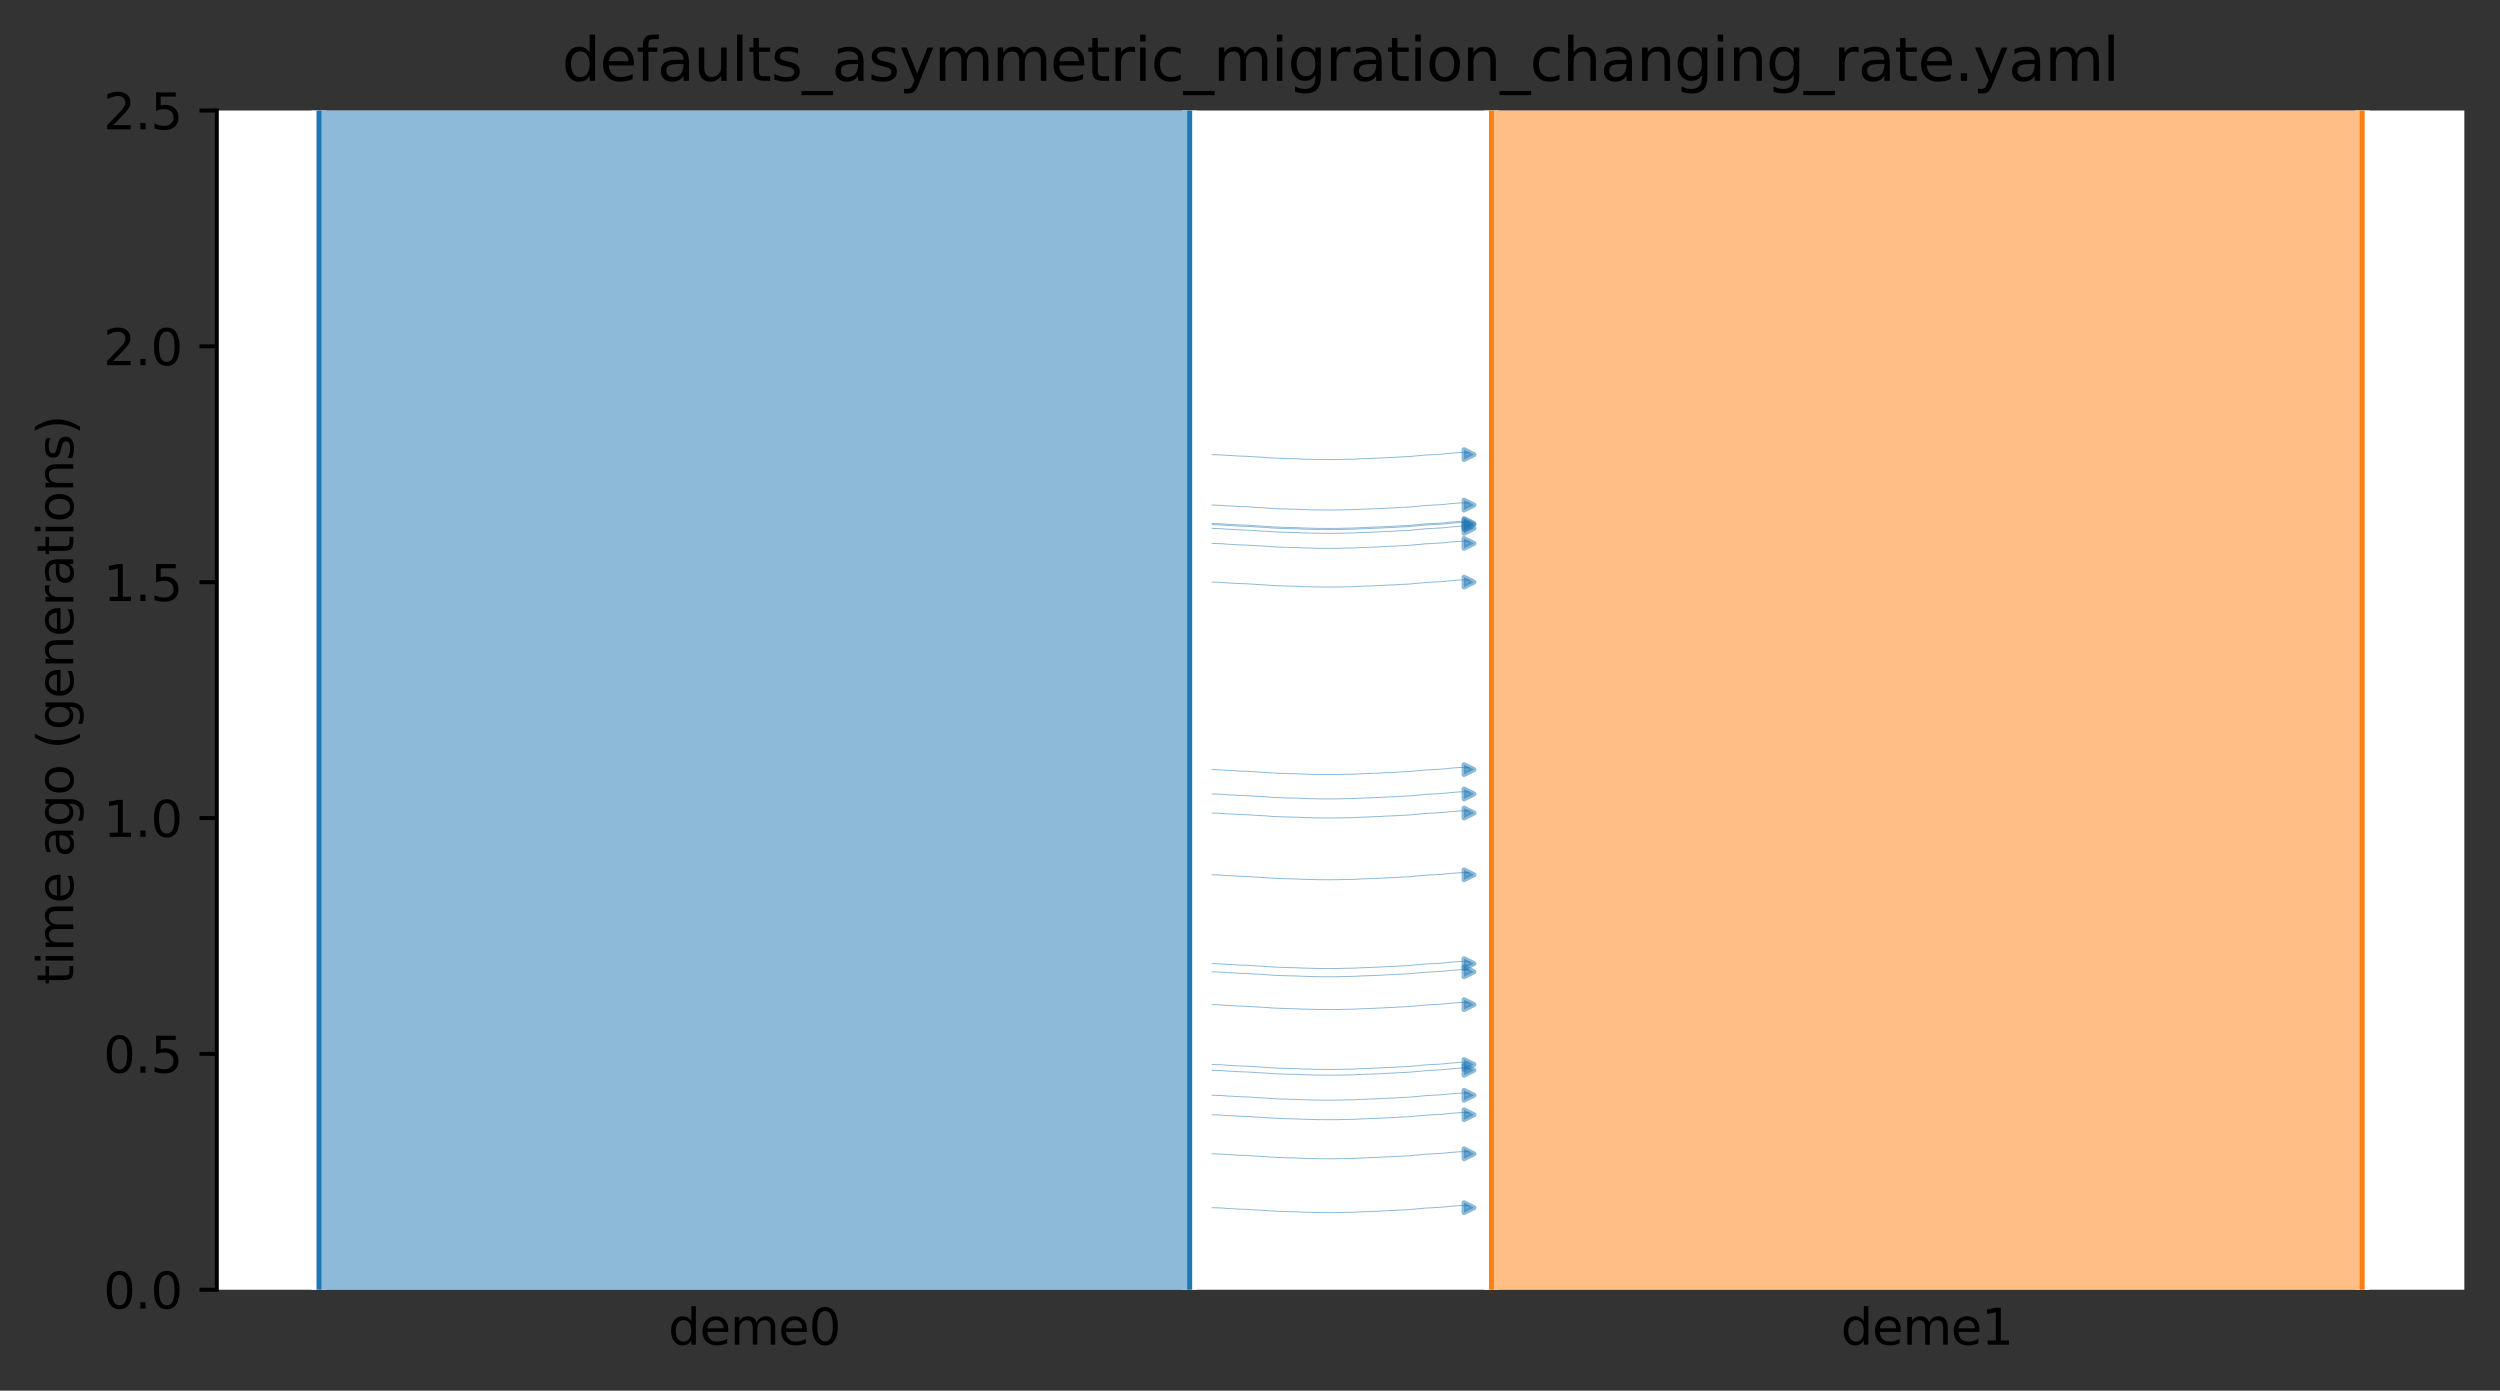 <?xml version="1.0" encoding="utf-8" standalone="no"?>
<!DOCTYPE svg PUBLIC "-//W3C//DTD SVG 1.1//EN"
  "http://www.w3.org/Graphics/SVG/1.1/DTD/svg11.dtd">
<svg xmlns:xlink="http://www.w3.org/1999/xlink" width="504.8pt" height="280.8pt" viewBox="0 0 504.8 280.8" xmlns="http://www.w3.org/2000/svg" version="1.1">
 <rect x="0" y="0" width="504.8" height="280.8" fill="#333333" stroke="none"/>
 <defs>
  <style type="text/css">*{stroke-linejoin: round; stroke-linecap: butt}</style>
 </defs>
 <g id="figure_1">
  <g id="patch_1">
   <path d="M 0 280.8 
L 504.8 280.8 
L 504.8 0 
L 0 0 
L 0 280.8 
z
" style="fill: none"/>
  </g>
  <g id="axes_1">
   <g id="patch_2">
    <path d="M 43.781 260.422 
L 497.6 260.422 
L 497.6 22.318 
L 43.781 22.318 
z
" style="fill: #ffffff"/>
   </g>
   <path d="M 244.762 106.691 
L 245.762 106.722 
L 246.762 106.759 
L 247.762 106.857 
L 248.762 106.889 
L 249.762 106.963 
L 250.762 107.002 
L 251.762 107.037 
L 252.762 107.095 
L 253.762 107.165 
L 254.762 107.217 
L 255.762 107.276 
L 256.762 107.364 
L 257.762 107.41 
L 258.762 107.453 
L 259.762 107.483 
L 260.762 107.509 
L 261.762 107.531 
L 262.762 107.585 
L 263.762 107.613 
L 264.762 107.643 
L 265.762 107.668 
L 266.762 107.679 
L 267.762 107.689 
L 268.762 107.689 
L 269.762 107.68 
L 270.762 107.668 
L 271.762 107.637 
L 272.762 107.626 
L 273.762 107.596 
L 274.762 107.536 
L 275.762 107.499 
L 276.762 107.46 
L 277.762 107.417 
L 278.762 107.384 
L 279.762 107.317 
L 280.762 107.278 
L 281.762 107.235 
L 282.762 107.165 
L 283.762 107.128 
L 284.762 107.07 
L 285.762 106.959 
L 286.762 106.888 
L 287.762 106.775 
L 288.762 106.729 
L 289.762 106.668 
L 290.762 106.62 
L 291.762 106.539 
L 292.762 106.42 
L 293.762 106.35 
L 294.762 106.267 
L 296.619 106.234 
" clip-path="url(#pdaab115968)" style="fill: none; stroke: #1f77b4; stroke-opacity: 0.5; stroke-width: 0.2; stroke-linecap: square"/>
   <path d="M 244.762 155.395 
L 245.762 155.426 
L 246.762 155.463 
L 247.762 155.561 
L 248.762 155.593 
L 249.762 155.667 
L 250.762 155.706 
L 251.762 155.741 
L 252.762 155.799 
L 253.762 155.869 
L 254.762 155.921 
L 255.762 155.98 
L 256.762 156.068 
L 257.762 156.115 
L 258.762 156.157 
L 259.762 156.188 
L 260.762 156.214 
L 261.762 156.235 
L 262.762 156.289 
L 263.762 156.317 
L 264.762 156.347 
L 265.762 156.372 
L 266.762 156.383 
L 267.762 156.393 
L 268.762 156.393 
L 269.762 156.384 
L 270.762 156.372 
L 271.762 156.341 
L 272.762 156.33 
L 273.762 156.3 
L 274.762 156.24 
L 275.762 156.203 
L 276.762 156.164 
L 277.762 156.121 
L 278.762 156.089 
L 279.762 156.021 
L 280.762 155.982 
L 281.762 155.939 
L 282.762 155.869 
L 283.762 155.832 
L 284.762 155.774 
L 285.762 155.663 
L 286.762 155.592 
L 287.762 155.479 
L 288.762 155.434 
L 289.762 155.372 
L 290.762 155.324 
L 291.762 155.243 
L 292.762 155.124 
L 293.762 155.054 
L 294.762 154.971 
L 296.619 154.938 
" clip-path="url(#pdaab115968)" style="fill: none; stroke: #1f77b4; stroke-opacity: 0.5; stroke-width: 0.2; stroke-linecap: square"/>
   <path d="M 244.762 105.7 
L 245.762 105.731 
L 246.762 105.768 
L 247.762 105.866 
L 248.762 105.899 
L 249.762 105.972 
L 250.762 106.011 
L 251.762 106.046 
L 252.762 106.104 
L 253.762 106.174 
L 254.762 106.226 
L 255.762 106.285 
L 256.762 106.374 
L 257.762 106.42 
L 258.762 106.462 
L 259.762 106.493 
L 260.762 106.519 
L 261.762 106.54 
L 262.762 106.594 
L 263.762 106.622 
L 264.762 106.652 
L 265.762 106.677 
L 266.762 106.688 
L 267.762 106.699 
L 268.762 106.698 
L 269.762 106.689 
L 270.762 106.677 
L 271.762 106.646 
L 272.762 106.635 
L 273.762 106.605 
L 274.762 106.545 
L 275.762 106.508 
L 276.762 106.469 
L 277.762 106.426 
L 278.762 106.394 
L 279.762 106.326 
L 280.762 106.287 
L 281.762 106.244 
L 282.762 106.174 
L 283.762 106.137 
L 284.762 106.079 
L 285.762 105.968 
L 286.762 105.897 
L 287.762 105.784 
L 288.762 105.739 
L 289.762 105.677 
L 290.762 105.629 
L 291.762 105.548 
L 292.762 105.43 
L 293.762 105.359 
L 294.762 105.276 
L 296.619 105.243 
" clip-path="url(#pdaab115968)" style="fill: none; stroke: #1f77b4; stroke-opacity: 0.5; stroke-width: 0.2; stroke-linecap: square"/>
   <path d="M 244.762 109.721 
L 245.762 109.753 
L 246.762 109.789 
L 247.762 109.887 
L 248.762 109.92 
L 249.762 109.993 
L 250.762 110.032 
L 251.762 110.067 
L 252.762 110.125 
L 253.762 110.195 
L 254.762 110.247 
L 255.762 110.306 
L 256.762 110.395 
L 257.762 110.441 
L 258.762 110.483 
L 259.762 110.514 
L 260.762 110.54 
L 261.762 110.561 
L 262.762 110.615 
L 263.762 110.643 
L 264.762 110.673 
L 265.762 110.698 
L 266.762 110.71 
L 267.762 110.72 
L 268.762 110.719 
L 269.762 110.71 
L 270.762 110.698 
L 271.762 110.667 
L 272.762 110.656 
L 273.762 110.626 
L 274.762 110.566 
L 275.762 110.529 
L 276.762 110.49 
L 277.762 110.448 
L 278.762 110.415 
L 279.762 110.347 
L 280.762 110.308 
L 281.762 110.266 
L 282.762 110.195 
L 283.762 110.159 
L 284.762 110.1 
L 285.762 109.989 
L 286.762 109.919 
L 287.762 109.806 
L 288.762 109.76 
L 289.762 109.699 
L 290.762 109.65 
L 291.762 109.569 
L 292.762 109.451 
L 293.762 109.38 
L 294.762 109.297 
L 296.619 109.264 
" clip-path="url(#pdaab115968)" style="fill: none; stroke: #1f77b4; stroke-opacity: 0.5; stroke-width: 0.2; stroke-linecap: square"/>
   <path d="M 244.762 91.793 
L 245.762 91.825 
L 246.762 91.862 
L 247.762 91.959 
L 248.762 91.992 
L 249.762 92.066 
L 250.762 92.104 
L 251.762 92.14 
L 252.762 92.197 
L 253.762 92.268 
L 254.762 92.32 
L 255.762 92.379 
L 256.762 92.467 
L 257.762 92.513 
L 258.762 92.555 
L 259.762 92.586 
L 260.762 92.612 
L 261.762 92.633 
L 262.762 92.688 
L 263.762 92.715 
L 264.762 92.745 
L 265.762 92.771 
L 266.762 92.782 
L 267.762 92.792 
L 268.762 92.792 
L 269.762 92.782 
L 270.762 92.771 
L 271.762 92.74 
L 272.762 92.728 
L 273.762 92.698 
L 274.762 92.638 
L 275.762 92.601 
L 276.762 92.562 
L 277.762 92.52 
L 278.762 92.487 
L 279.762 92.42 
L 280.762 92.38 
L 281.762 92.338 
L 282.762 92.267 
L 283.762 92.231 
L 284.762 92.172 
L 285.762 92.061 
L 286.762 91.991 
L 287.762 91.878 
L 288.762 91.832 
L 289.762 91.771 
L 290.762 91.722 
L 291.762 91.641 
L 292.762 91.523 
L 293.762 91.453 
L 294.762 91.369 
L 296.619 91.336 
" clip-path="url(#pdaab115968)" style="fill: none; stroke: #1f77b4; stroke-opacity: 0.5; stroke-width: 0.2; stroke-linecap: square"/>
   <path d="M 244.762 117.537 
L 245.762 117.569 
L 246.762 117.606 
L 247.762 117.704 
L 248.762 117.736 
L 249.762 117.81 
L 250.762 117.848 
L 251.762 117.884 
L 252.762 117.941 
L 253.762 118.012 
L 254.762 118.064 
L 255.762 118.123 
L 256.762 118.211 
L 257.762 118.257 
L 258.762 118.3 
L 259.762 118.33 
L 260.762 118.356 
L 261.762 118.377 
L 262.762 118.432 
L 263.762 118.46 
L 264.762 118.489 
L 265.762 118.515 
L 266.762 118.526 
L 267.762 118.536 
L 268.762 118.536 
L 269.762 118.526 
L 270.762 118.515 
L 271.762 118.484 
L 272.762 118.473 
L 273.762 118.442 
L 274.762 118.383 
L 275.762 118.345 
L 276.762 118.306 
L 277.762 118.264 
L 278.762 118.231 
L 279.762 118.164 
L 280.762 118.125 
L 281.762 118.082 
L 282.762 118.011 
L 283.762 117.975 
L 284.762 117.917 
L 285.762 117.806 
L 286.762 117.735 
L 287.762 117.622 
L 288.762 117.576 
L 289.762 117.515 
L 290.762 117.466 
L 291.762 117.386 
L 292.762 117.267 
L 293.762 117.197 
L 294.762 117.114 
L 296.619 117.08 
" clip-path="url(#pdaab115968)" style="fill: none; stroke: #1f77b4; stroke-opacity: 0.5; stroke-width: 0.2; stroke-linecap: square"/>
   <path d="M 244.762 105.934 
L 245.762 105.965 
L 246.762 106.002 
L 247.762 106.1 
L 248.762 106.133 
L 249.762 106.206 
L 250.762 106.245 
L 251.762 106.28 
L 252.762 106.338 
L 253.762 106.408 
L 254.762 106.46 
L 255.762 106.519 
L 256.762 106.608 
L 257.762 106.654 
L 258.762 106.696 
L 259.762 106.727 
L 260.762 106.753 
L 261.762 106.774 
L 262.762 106.828 
L 263.762 106.856 
L 264.762 106.886 
L 265.762 106.911 
L 266.762 106.922 
L 267.762 106.933 
L 268.762 106.932 
L 269.762 106.923 
L 270.762 106.911 
L 271.762 106.88 
L 272.762 106.869 
L 273.762 106.839 
L 274.762 106.779 
L 275.762 106.742 
L 276.762 106.703 
L 277.762 106.66 
L 278.762 106.628 
L 279.762 106.56 
L 280.762 106.521 
L 281.762 106.478 
L 282.762 106.408 
L 283.762 106.371 
L 284.762 106.313 
L 285.762 106.202 
L 286.762 106.131 
L 287.762 106.018 
L 288.762 105.973 
L 289.762 105.911 
L 290.762 105.863 
L 291.762 105.782 
L 292.762 105.664 
L 293.762 105.593 
L 294.762 105.51 
L 296.619 105.477 
" clip-path="url(#pdaab115968)" style="fill: none; stroke: #1f77b4; stroke-opacity: 0.5; stroke-width: 0.2; stroke-linecap: square"/>
   <path d="M 244.762 101.985 
L 245.762 102.016 
L 246.762 102.053 
L 247.762 102.151 
L 248.762 102.183 
L 249.762 102.257 
L 250.762 102.296 
L 251.762 102.331 
L 252.762 102.389 
L 253.762 102.459 
L 254.762 102.511 
L 255.762 102.57 
L 256.762 102.658 
L 257.762 102.705 
L 258.762 102.747 
L 259.762 102.777 
L 260.762 102.803 
L 261.762 102.825 
L 262.762 102.879 
L 263.762 102.907 
L 264.762 102.937 
L 265.762 102.962 
L 266.762 102.973 
L 267.762 102.983 
L 268.762 102.983 
L 269.762 102.974 
L 270.762 102.962 
L 271.762 102.931 
L 272.762 102.92 
L 273.762 102.89 
L 274.762 102.83 
L 275.762 102.793 
L 276.762 102.754 
L 277.762 102.711 
L 278.762 102.678 
L 279.762 102.611 
L 280.762 102.572 
L 281.762 102.529 
L 282.762 102.459 
L 283.762 102.422 
L 284.762 102.364 
L 285.762 102.253 
L 286.762 102.182 
L 287.762 102.069 
L 288.762 102.023 
L 289.762 101.962 
L 290.762 101.914 
L 291.762 101.833 
L 292.762 101.714 
L 293.762 101.644 
L 294.762 101.561 
L 296.619 101.528 
" clip-path="url(#pdaab115968)" style="fill: none; stroke: #1f77b4; stroke-opacity: 0.5; stroke-width: 0.2; stroke-linecap: square"/>
   <path d="M 244.762 164.168 
L 245.762 164.2 
L 246.762 164.237 
L 247.762 164.334 
L 248.762 164.367 
L 249.762 164.441 
L 250.762 164.479 
L 251.762 164.515 
L 252.762 164.572 
L 253.762 164.643 
L 254.762 164.695 
L 255.762 164.754 
L 256.762 164.842 
L 257.762 164.888 
L 258.762 164.931 
L 259.762 164.961 
L 260.762 164.987 
L 261.762 165.008 
L 262.762 165.063 
L 263.762 165.09 
L 264.762 165.12 
L 265.762 165.146 
L 266.762 165.157 
L 267.762 165.167 
L 268.762 165.167 
L 269.762 165.157 
L 270.762 165.146 
L 271.762 165.115 
L 272.762 165.103 
L 273.762 165.073 
L 274.762 165.013 
L 275.762 164.976 
L 276.762 164.937 
L 277.762 164.895 
L 278.762 164.862 
L 279.762 164.795 
L 280.762 164.755 
L 281.762 164.713 
L 282.762 164.642 
L 283.762 164.606 
L 284.762 164.547 
L 285.762 164.436 
L 286.762 164.366 
L 287.762 164.253 
L 288.762 164.207 
L 289.762 164.146 
L 290.762 164.097 
L 291.762 164.016 
L 292.762 163.898 
L 293.762 163.828 
L 294.762 163.744 
L 296.619 163.711 
" clip-path="url(#pdaab115968)" style="fill: none; stroke: #1f77b4; stroke-opacity: 0.5; stroke-width: 0.2; stroke-linecap: square"/>
   <path d="M 244.762 160.317 
L 245.762 160.349 
L 246.762 160.386 
L 247.762 160.484 
L 248.762 160.516 
L 249.762 160.59 
L 250.762 160.628 
L 251.762 160.664 
L 252.762 160.721 
L 253.762 160.792 
L 254.762 160.844 
L 255.762 160.903 
L 256.762 160.991 
L 257.762 161.037 
L 258.762 161.08 
L 259.762 161.11 
L 260.762 161.136 
L 261.762 161.157 
L 262.762 161.212 
L 263.762 161.24 
L 264.762 161.269 
L 265.762 161.295 
L 266.762 161.306 
L 267.762 161.316 
L 268.762 161.316 
L 269.762 161.306 
L 270.762 161.295 
L 271.762 161.264 
L 272.762 161.253 
L 273.762 161.222 
L 274.762 161.163 
L 275.762 161.125 
L 276.762 161.086 
L 277.762 161.044 
L 278.762 161.011 
L 279.762 160.944 
L 280.762 160.905 
L 281.762 160.862 
L 282.762 160.791 
L 283.762 160.755 
L 284.762 160.697 
L 285.762 160.586 
L 286.762 160.515 
L 287.762 160.402 
L 288.762 160.356 
L 289.762 160.295 
L 290.762 160.246 
L 291.762 160.166 
L 292.762 160.047 
L 293.762 159.977 
L 294.762 159.894 
L 296.619 159.86 
" clip-path="url(#pdaab115968)" style="fill: none; stroke: #1f77b4; stroke-opacity: 0.5; stroke-width: 0.2; stroke-linecap: square"/>
   <path d="M 244.762 225.092 
L 245.762 225.124 
L 246.762 225.161 
L 247.762 225.258 
L 248.762 225.291 
L 249.762 225.364 
L 250.762 225.403 
L 251.762 225.438 
L 252.762 225.496 
L 253.762 225.566 
L 254.762 225.618 
L 255.762 225.678 
L 256.762 225.766 
L 257.762 225.812 
L 258.762 225.854 
L 259.762 225.885 
L 260.762 225.911 
L 261.762 225.932 
L 262.762 225.986 
L 263.762 226.014 
L 264.762 226.044 
L 265.762 226.07 
L 266.762 226.081 
L 267.762 226.091 
L 268.762 226.091 
L 269.762 226.081 
L 270.762 226.069 
L 271.762 226.038 
L 272.762 226.027 
L 273.762 225.997 
L 274.762 225.937 
L 275.762 225.9 
L 276.762 225.861 
L 277.762 225.819 
L 278.762 225.786 
L 279.762 225.718 
L 280.762 225.679 
L 281.762 225.637 
L 282.762 225.566 
L 283.762 225.53 
L 284.762 225.471 
L 285.762 225.36 
L 286.762 225.29 
L 287.762 225.177 
L 288.762 225.131 
L 289.762 225.07 
L 290.762 225.021 
L 291.762 224.94 
L 292.762 224.822 
L 293.762 224.752 
L 294.762 224.668 
L 296.619 224.635 
" clip-path="url(#pdaab115968)" style="fill: none; stroke: #1f77b4; stroke-opacity: 0.5; stroke-width: 0.2; stroke-linecap: square"/>
   <path d="M 244.762 176.638 
L 245.762 176.67 
L 246.762 176.707 
L 247.762 176.805 
L 248.762 176.837 
L 249.762 176.911 
L 250.762 176.949 
L 251.762 176.985 
L 252.762 177.042 
L 253.762 177.113 
L 254.762 177.165 
L 255.762 177.224 
L 256.762 177.312 
L 257.762 177.358 
L 258.762 177.401 
L 259.762 177.431 
L 260.762 177.457 
L 261.762 177.478 
L 262.762 177.533 
L 263.762 177.561 
L 264.762 177.59 
L 265.762 177.616 
L 266.762 177.627 
L 267.762 177.637 
L 268.762 177.637 
L 269.762 177.627 
L 270.762 177.616 
L 271.762 177.585 
L 272.762 177.573 
L 273.762 177.543 
L 274.762 177.484 
L 275.762 177.446 
L 276.762 177.407 
L 277.762 177.365 
L 278.762 177.332 
L 279.762 177.265 
L 280.762 177.226 
L 281.762 177.183 
L 282.762 177.112 
L 283.762 177.076 
L 284.762 177.017 
L 285.762 176.907 
L 286.762 176.836 
L 287.762 176.723 
L 288.762 176.677 
L 289.762 176.616 
L 290.762 176.567 
L 291.762 176.487 
L 292.762 176.368 
L 293.762 176.298 
L 294.762 176.215 
L 296.619 176.181 
" clip-path="url(#pdaab115968)" style="fill: none; stroke: #1f77b4; stroke-opacity: 0.5; stroke-width: 0.2; stroke-linecap: square"/>
   <path d="M 244.762 216.105 
L 245.762 216.137 
L 246.762 216.174 
L 247.762 216.272 
L 248.762 216.304 
L 249.762 216.378 
L 250.762 216.416 
L 251.762 216.452 
L 252.762 216.509 
L 253.762 216.58 
L 254.762 216.632 
L 255.762 216.691 
L 256.762 216.779 
L 257.762 216.825 
L 258.762 216.868 
L 259.762 216.898 
L 260.762 216.924 
L 261.762 216.945 
L 262.762 217 
L 263.762 217.028 
L 264.762 217.057 
L 265.762 217.083 
L 266.762 217.094 
L 267.762 217.104 
L 268.762 217.104 
L 269.762 217.094 
L 270.762 217.083 
L 271.762 217.052 
L 272.762 217.04 
L 273.762 217.01 
L 274.762 216.951 
L 275.762 216.913 
L 276.762 216.874 
L 277.762 216.832 
L 278.762 216.799 
L 279.762 216.732 
L 280.762 216.693 
L 281.762 216.65 
L 282.762 216.579 
L 283.762 216.543 
L 284.762 216.484 
L 285.762 216.374 
L 286.762 216.303 
L 287.762 216.19 
L 288.762 216.144 
L 289.762 216.083 
L 290.762 216.034 
L 291.762 215.954 
L 292.762 215.835 
L 293.762 215.765 
L 294.762 215.682 
L 296.619 215.648 
" clip-path="url(#pdaab115968)" style="fill: none; stroke: #1f77b4; stroke-opacity: 0.5; stroke-width: 0.2; stroke-linecap: square"/>
   <path d="M 244.762 214.942 
L 245.762 214.974 
L 246.762 215.011 
L 247.762 215.108 
L 248.762 215.141 
L 249.762 215.215 
L 250.762 215.253 
L 251.762 215.289 
L 252.762 215.346 
L 253.762 215.417 
L 254.762 215.469 
L 255.762 215.528 
L 256.762 215.616 
L 257.762 215.662 
L 258.762 215.705 
L 259.762 215.735 
L 260.762 215.761 
L 261.762 215.782 
L 262.762 215.837 
L 263.762 215.865 
L 264.762 215.894 
L 265.762 215.92 
L 266.762 215.931 
L 267.762 215.941 
L 268.762 215.941 
L 269.762 215.931 
L 270.762 215.92 
L 271.762 215.889 
L 272.762 215.877 
L 273.762 215.847 
L 274.762 215.788 
L 275.762 215.75 
L 276.762 215.711 
L 277.762 215.669 
L 278.762 215.636 
L 279.762 215.569 
L 280.762 215.529 
L 281.762 215.487 
L 282.762 215.416 
L 283.762 215.38 
L 284.762 215.321 
L 285.762 215.21 
L 286.762 215.14 
L 287.762 215.027 
L 288.762 214.981 
L 289.762 214.92 
L 290.762 214.871 
L 291.762 214.79 
L 292.762 214.672 
L 293.762 214.602 
L 294.762 214.519 
L 296.619 214.485 
" clip-path="url(#pdaab115968)" style="fill: none; stroke: #1f77b4; stroke-opacity: 0.5; stroke-width: 0.2; stroke-linecap: square"/>
   <path d="M 244.762 243.851 
L 245.762 243.882 
L 246.762 243.919 
L 247.762 244.017 
L 248.762 244.049 
L 249.762 244.123 
L 250.762 244.161 
L 251.762 244.197 
L 252.762 244.254 
L 253.762 244.325 
L 254.762 244.377 
L 255.762 244.436 
L 256.762 244.524 
L 257.762 244.57 
L 258.762 244.613 
L 259.762 244.643 
L 260.762 244.669 
L 261.762 244.691 
L 262.762 244.745 
L 263.762 244.773 
L 264.762 244.803 
L 265.762 244.828 
L 266.762 244.839 
L 267.762 244.849 
L 268.762 244.849 
L 269.762 244.84 
L 270.762 244.828 
L 271.762 244.797 
L 272.762 244.786 
L 273.762 244.756 
L 274.762 244.696 
L 275.762 244.659 
L 276.762 244.619 
L 277.762 244.577 
L 278.762 244.544 
L 279.762 244.477 
L 280.762 244.438 
L 281.762 244.395 
L 282.762 244.324 
L 283.762 244.288 
L 284.762 244.23 
L 285.762 244.119 
L 286.762 244.048 
L 287.762 243.935 
L 288.762 243.889 
L 289.762 243.828 
L 290.762 243.78 
L 291.762 243.699 
L 292.762 243.58 
L 293.762 243.51 
L 294.762 243.427 
L 296.619 243.394 
" clip-path="url(#pdaab115968)" style="fill: none; stroke: #1f77b4; stroke-opacity: 0.5; stroke-width: 0.2; stroke-linecap: square"/>
   <path d="M 244.762 221.148 
L 245.762 221.179 
L 246.762 221.216 
L 247.762 221.314 
L 248.762 221.346 
L 249.762 221.42 
L 250.762 221.459 
L 251.762 221.494 
L 252.762 221.552 
L 253.762 221.622 
L 254.762 221.674 
L 255.762 221.733 
L 256.762 221.821 
L 257.762 221.867 
L 258.762 221.91 
L 259.762 221.94 
L 260.762 221.966 
L 261.762 221.988 
L 262.762 222.042 
L 263.762 222.07 
L 264.762 222.1 
L 265.762 222.125 
L 266.762 222.136 
L 267.762 222.146 
L 268.762 222.146 
L 269.762 222.137 
L 270.762 222.125 
L 271.762 222.094 
L 272.762 222.083 
L 273.762 222.053 
L 274.762 221.993 
L 275.762 221.956 
L 276.762 221.917 
L 277.762 221.874 
L 278.762 221.841 
L 279.762 221.774 
L 280.762 221.735 
L 281.762 221.692 
L 282.762 221.622 
L 283.762 221.585 
L 284.762 221.527 
L 285.762 221.416 
L 286.762 221.345 
L 287.762 221.232 
L 288.762 221.186 
L 289.762 221.125 
L 290.762 221.077 
L 291.762 220.996 
L 292.762 220.877 
L 293.762 220.807 
L 294.762 220.724 
L 296.619 220.691 
" clip-path="url(#pdaab115968)" style="fill: none; stroke: #1f77b4; stroke-opacity: 0.5; stroke-width: 0.2; stroke-linecap: square"/>
   <path d="M 244.762 202.85 
L 245.762 202.882 
L 246.762 202.919 
L 247.762 203.016 
L 248.762 203.049 
L 249.762 203.123 
L 250.762 203.161 
L 251.762 203.197 
L 252.762 203.254 
L 253.762 203.325 
L 254.762 203.377 
L 255.762 203.436 
L 256.762 203.524 
L 257.762 203.57 
L 258.762 203.612 
L 259.762 203.643 
L 260.762 203.669 
L 261.762 203.69 
L 262.762 203.745 
L 263.762 203.772 
L 264.762 203.802 
L 265.762 203.828 
L 266.762 203.839 
L 267.762 203.849 
L 268.762 203.849 
L 269.762 203.839 
L 270.762 203.828 
L 271.762 203.797 
L 272.762 203.785 
L 273.762 203.755 
L 274.762 203.695 
L 275.762 203.658 
L 276.762 203.619 
L 277.762 203.577 
L 278.762 203.544 
L 279.762 203.477 
L 280.762 203.437 
L 281.762 203.395 
L 282.762 203.324 
L 283.762 203.288 
L 284.762 203.229 
L 285.762 203.118 
L 286.762 203.048 
L 287.762 202.935 
L 288.762 202.889 
L 289.762 202.828 
L 290.762 202.779 
L 291.762 202.698 
L 292.762 202.58 
L 293.762 202.51 
L 294.762 202.426 
L 296.619 202.393 
" clip-path="url(#pdaab115968)" style="fill: none; stroke: #1f77b4; stroke-opacity: 0.5; stroke-width: 0.2; stroke-linecap: square"/>
   <path d="M 244.762 232.979 
L 245.762 233.011 
L 246.762 233.048 
L 247.762 233.146 
L 248.762 233.178 
L 249.762 233.252 
L 250.762 233.29 
L 251.762 233.326 
L 252.762 233.383 
L 253.762 233.454 
L 254.762 233.506 
L 255.762 233.565 
L 256.762 233.653 
L 257.762 233.699 
L 258.762 233.742 
L 259.762 233.772 
L 260.762 233.798 
L 261.762 233.819 
L 262.762 233.874 
L 263.762 233.902 
L 264.762 233.931 
L 265.762 233.957 
L 266.762 233.968 
L 267.762 233.978 
L 268.762 233.978 
L 269.762 233.968 
L 270.762 233.957 
L 271.762 233.926 
L 272.762 233.914 
L 273.762 233.884 
L 274.762 233.825 
L 275.762 233.787 
L 276.762 233.748 
L 277.762 233.706 
L 278.762 233.673 
L 279.762 233.606 
L 280.762 233.567 
L 281.762 233.524 
L 282.762 233.453 
L 283.762 233.417 
L 284.762 233.358 
L 285.762 233.248 
L 286.762 233.177 
L 287.762 233.064 
L 288.762 233.018 
L 289.762 232.957 
L 290.762 232.908 
L 291.762 232.828 
L 292.762 232.709 
L 293.762 232.639 
L 294.762 232.556 
L 296.619 232.522 
" clip-path="url(#pdaab115968)" style="fill: none; stroke: #1f77b4; stroke-opacity: 0.5; stroke-width: 0.2; stroke-linecap: square"/>
   <path d="M 244.762 196.226 
L 245.762 196.257 
L 246.762 196.294 
L 247.762 196.392 
L 248.762 196.425 
L 249.762 196.498 
L 250.762 196.537 
L 251.762 196.572 
L 252.762 196.63 
L 253.762 196.7 
L 254.762 196.752 
L 255.762 196.811 
L 256.762 196.9 
L 257.762 196.946 
L 258.762 196.988 
L 259.762 197.019 
L 260.762 197.045 
L 261.762 197.066 
L 262.762 197.12 
L 263.762 197.148 
L 264.762 197.178 
L 265.762 197.203 
L 266.762 197.214 
L 267.762 197.225 
L 268.762 197.224 
L 269.762 197.215 
L 270.762 197.203 
L 271.762 197.172 
L 272.762 197.161 
L 273.762 197.131 
L 274.762 197.071 
L 275.762 197.034 
L 276.762 196.995 
L 277.762 196.952 
L 278.762 196.92 
L 279.762 196.852 
L 280.762 196.813 
L 281.762 196.77 
L 282.762 196.7 
L 283.762 196.663 
L 284.762 196.605 
L 285.762 196.494 
L 286.762 196.423 
L 287.762 196.31 
L 288.762 196.265 
L 289.762 196.203 
L 290.762 196.155 
L 291.762 196.074 
L 292.762 195.956 
L 293.762 195.885 
L 294.762 195.802 
L 296.619 195.769 
" clip-path="url(#pdaab115968)" style="fill: none; stroke: #1f77b4; stroke-opacity: 0.5; stroke-width: 0.2; stroke-linecap: square"/>
   <path d="M 244.762 194.568 
L 245.762 194.6 
L 246.762 194.637 
L 247.762 194.734 
L 248.762 194.767 
L 249.762 194.841 
L 250.762 194.879 
L 251.762 194.914 
L 252.762 194.972 
L 253.762 195.043 
L 254.762 195.094 
L 255.762 195.154 
L 256.762 195.242 
L 257.762 195.288 
L 258.762 195.33 
L 259.762 195.361 
L 260.762 195.387 
L 261.762 195.408 
L 262.762 195.462 
L 263.762 195.49 
L 264.762 195.52 
L 265.762 195.546 
L 266.762 195.557 
L 267.762 195.567 
L 268.762 195.567 
L 269.762 195.557 
L 270.762 195.545 
L 271.762 195.514 
L 272.762 195.503 
L 273.762 195.473 
L 274.762 195.413 
L 275.762 195.376 
L 276.762 195.337 
L 277.762 195.295 
L 278.762 195.262 
L 279.762 195.194 
L 280.762 195.155 
L 281.762 195.113 
L 282.762 195.042 
L 283.762 195.006 
L 284.762 194.947 
L 285.762 194.836 
L 286.762 194.766 
L 287.762 194.653 
L 288.762 194.607 
L 289.762 194.546 
L 290.762 194.497 
L 291.762 194.416 
L 292.762 194.298 
L 293.762 194.228 
L 294.762 194.144 
L 296.619 194.111 
" clip-path="url(#pdaab115968)" style="fill: none; stroke: #1f77b4; stroke-opacity: 0.5; stroke-width: 0.2; stroke-linecap: square"/>
   <g id="patch_3">
    <path d="M 64.409 22.318 
L 64.409 260.422 
M 240.224 22.318 
L 240.224 260.422 
" clip-path="url(#pdaab115968)" style="fill: none; stroke: #ffffff; stroke-width: 3; stroke-linejoin: miter"/>
    <path d="M 64.409 22.318 
L 64.409 260.422 
M 240.224 22.318 
L 240.224 260.422 
" clip-path="url(#pdaab115968)" style="fill: none; stroke: #1f77b4; stroke-linejoin: miter"/>
    <g id="PolyCollection_1">
     <path d="M 240.224 22.318 
L 64.409 22.318 
L 64.409 260.422 
L 240.224 260.422 
L 240.224 260.422 
L 240.224 22.318 
z
" clip-path="url(#pdaab115968)" style="fill: #1f77b4; fill-opacity: 0.5"/>
    </g>
    <g id="patch_4">
     <path d="M 301.157 22.318 
L 301.157 260.422 
M 476.972 22.318 
L 476.972 260.422 
" clip-path="url(#pdaab115968)" style="fill: none; stroke: #ffffff; stroke-width: 3; stroke-linejoin: miter"/>
     <path d="M 301.157 22.318 
L 301.157 260.422 
M 476.972 22.318 
L 476.972 260.422 
" clip-path="url(#pdaab115968)" style="fill: none; stroke: #ff7f0e; stroke-linejoin: miter"/>
     <g id="PolyCollection_2">
      <path d="M 476.972 22.318 
L 301.157 22.318 
L 301.157 260.422 
L 476.972 260.422 
L 476.972 260.422 
L 476.972 22.318 
z
" clip-path="url(#pdaab115968)" style="fill: #ff7f0e; fill-opacity: 0.5"/>
     </g>
     <g id="matplotlib.axis_1">
      <g id="xtick_1">
       <g id="line2d_1"/>
       <g id="text_1">
        <!-- deme0 -->
        <g transform="translate(134.938 271.52)scale(0.1 -0.1)">
         <defs>
          <path id="DejaVuSans-64" d="M 2906 2969 
L 2906 4863 
L 3481 4863 
L 3481 0 
L 2906 0 
L 2906 525 
Q 2725 213 2448 61 
Q 2172 -91 1784 -91 
Q 1150 -91 751 415 
Q 353 922 353 1747 
Q 353 2572 751 3078 
Q 1150 3584 1784 3584 
Q 2172 3584 2448 3432 
Q 2725 3281 2906 2969 
z
M 947 1747 
Q 947 1113 1208 752 
Q 1469 391 1925 391 
Q 2381 391 2643 752 
Q 2906 1113 2906 1747 
Q 2906 2381 2643 2742 
Q 2381 3103 1925 3103 
Q 1469 3103 1208 2742 
Q 947 2381 947 1747 
z
" transform="scale(0.016)"/>
          <path id="DejaVuSans-65" d="M 3597 1894 
L 3597 1613 
L 953 1613 
Q 991 1019 1311 708 
Q 1631 397 2203 397 
Q 2534 397 2845 478 
Q 3156 559 3463 722 
L 3463 178 
Q 3153 47 2828 -22 
Q 2503 -91 2169 -91 
Q 1331 -91 842 396 
Q 353 884 353 1716 
Q 353 2575 817 3079 
Q 1281 3584 2069 3584 
Q 2775 3584 3186 3129 
Q 3597 2675 3597 1894 
z
M 3022 2063 
Q 3016 2534 2758 2815 
Q 2500 3097 2075 3097 
Q 1594 3097 1305 2825 
Q 1016 2553 972 2059 
L 3022 2063 
z
" transform="scale(0.016)"/>
          <path id="DejaVuSans-6d" d="M 3328 2828 
Q 3544 3216 3844 3400 
Q 4144 3584 4550 3584 
Q 5097 3584 5394 3201 
Q 5691 2819 5691 2113 
L 5691 0 
L 5113 0 
L 5113 2094 
Q 5113 2597 4934 2840 
Q 4756 3084 4391 3084 
Q 3944 3084 3684 2787 
Q 3425 2491 3425 1978 
L 3425 0 
L 2847 0 
L 2847 2094 
Q 2847 2600 2669 2842 
Q 2491 3084 2119 3084 
Q 1678 3084 1418 2786 
Q 1159 2488 1159 1978 
L 1159 0 
L 581 0 
L 581 3500 
L 1159 3500 
L 1159 2956 
Q 1356 3278 1631 3431 
Q 1906 3584 2284 3584 
Q 2666 3584 2933 3390 
Q 3200 3197 3328 2828 
z
" transform="scale(0.016)"/>
          <path id="DejaVuSans-30" d="M 2034 4250 
Q 1547 4250 1301 3770 
Q 1056 3291 1056 2328 
Q 1056 1369 1301 889 
Q 1547 409 2034 409 
Q 2525 409 2770 889 
Q 3016 1369 3016 2328 
Q 3016 3291 2770 3770 
Q 2525 4250 2034 4250 
z
M 2034 4750 
Q 2819 4750 3233 4129 
Q 3647 3509 3647 2328 
Q 3647 1150 3233 529 
Q 2819 -91 2034 -91 
Q 1250 -91 836 529 
Q 422 1150 422 2328 
Q 422 3509 836 4129 
Q 1250 4750 2034 4750 
z
" transform="scale(0.016)"/>
         </defs>
         <use xlink:href="#DejaVuSans-64"/>
         <use xlink:href="#DejaVuSans-65" x="63.477"/>
         <use xlink:href="#DejaVuSans-6d" x="125"/>
         <use xlink:href="#DejaVuSans-65" x="222.412"/>
         <use xlink:href="#DejaVuSans-30" x="283.936"/>
        </g>
       </g>
      </g>
      <g id="xtick_2">
       <g id="line2d_2"/>
       <g id="text_2">
        <!-- deme1 -->
        <g transform="translate(371.686 271.52)scale(0.1 -0.1)">
         <defs>
          <path id="DejaVuSans-31" d="M 794 531 
L 1825 531 
L 1825 4091 
L 703 3866 
L 703 4441 
L 1819 4666 
L 2450 4666 
L 2450 531 
L 3481 531 
L 3481 0 
L 794 0 
L 794 531 
z
" transform="scale(0.016)"/>
         </defs>
         <use xlink:href="#DejaVuSans-64"/>
         <use xlink:href="#DejaVuSans-65" x="63.477"/>
         <use xlink:href="#DejaVuSans-6d" x="125"/>
         <use xlink:href="#DejaVuSans-65" x="222.412"/>
         <use xlink:href="#DejaVuSans-31" x="283.936"/>
        </g>
       </g>
      </g>
     </g>
     <g id="matplotlib.axis_2">
      <g id="ytick_1">
       <g id="line2d_3">
        <defs>
         <path id="me6e8d810a4" d="M 0 0 
L -3.5 0 
" style="stroke: #000000; stroke-width: 0.8"/>
        </defs>
        <g>
         <use xlink:href="#me6e8d810a4" x="43.781" y="260.422" style="stroke: #000000; stroke-width: 0.8"/>
        </g>
       </g>
       <g id="text_3">
        <!-- 0.0 -->
        <g transform="translate(20.878 264.221)scale(0.1 -0.1)">
         <defs>
          <path id="DejaVuSans-2e" d="M 684 794 
L 1344 794 
L 1344 0 
L 684 0 
L 684 794 
z
" transform="scale(0.016)"/>
         </defs>
         <use xlink:href="#DejaVuSans-30"/>
         <use xlink:href="#DejaVuSans-2e" x="63.623"/>
         <use xlink:href="#DejaVuSans-30" x="95.41"/>
        </g>
       </g>
      </g>
      <g id="ytick_2">
       <g id="line2d_4">
        <g>
         <use xlink:href="#me6e8d810a4" x="43.781" y="212.801" style="stroke: #000000; stroke-width: 0.8"/>
        </g>
       </g>
       <g id="text_4">
        <!-- 0.5 -->
        <g transform="translate(20.878 216.6)scale(0.1 -0.1)">
         <defs>
          <path id="DejaVuSans-35" d="M 691 4666 
L 3169 4666 
L 3169 4134 
L 1269 4134 
L 1269 2991 
Q 1406 3038 1543 3061 
Q 1681 3084 1819 3084 
Q 2600 3084 3056 2656 
Q 3513 2228 3513 1497 
Q 3513 744 3044 326 
Q 2575 -91 1722 -91 
Q 1428 -91 1123 -41 
Q 819 9 494 109 
L 494 744 
Q 775 591 1075 516 
Q 1375 441 1709 441 
Q 2250 441 2565 725 
Q 2881 1009 2881 1497 
Q 2881 1984 2565 2268 
Q 2250 2553 1709 2553 
Q 1456 2553 1204 2497 
Q 953 2441 691 2322 
L 691 4666 
z
" transform="scale(0.016)"/>
         </defs>
         <use xlink:href="#DejaVuSans-30"/>
         <use xlink:href="#DejaVuSans-2e" x="63.623"/>
         <use xlink:href="#DejaVuSans-35" x="95.41"/>
        </g>
       </g>
      </g>
      <g id="ytick_3">
       <g id="line2d_5">
        <g>
         <use xlink:href="#me6e8d810a4" x="43.781" y="165.18" style="stroke: #000000; stroke-width: 0.8"/>
        </g>
       </g>
       <g id="text_5">
        <!-- 1.0 -->
        <g transform="translate(20.878 168.98)scale(0.1 -0.1)">
         <use xlink:href="#DejaVuSans-31"/>
         <use xlink:href="#DejaVuSans-2e" x="63.623"/>
         <use xlink:href="#DejaVuSans-30" x="95.41"/>
        </g>
       </g>
      </g>
      <g id="ytick_4">
       <g id="line2d_6">
        <g>
         <use xlink:href="#me6e8d810a4" x="43.781" y="117.56" style="stroke: #000000; stroke-width: 0.8"/>
        </g>
       </g>
       <g id="text_6">
        <!-- 1.5 -->
        <g transform="translate(20.878 121.359)scale(0.1 -0.1)">
         <use xlink:href="#DejaVuSans-31"/>
         <use xlink:href="#DejaVuSans-2e" x="63.623"/>
         <use xlink:href="#DejaVuSans-35" x="95.41"/>
        </g>
       </g>
      </g>
      <g id="ytick_5">
       <g id="line2d_7">
        <g>
         <use xlink:href="#me6e8d810a4" x="43.781" y="69.939" style="stroke: #000000; stroke-width: 0.8"/>
        </g>
       </g>
       <g id="text_7">
        <!-- 2.0 -->
        <g transform="translate(20.878 73.738)scale(0.1 -0.1)">
         <defs>
          <path id="DejaVuSans-32" d="M 1228 531 
L 3431 531 
L 3431 0 
L 469 0 
L 469 531 
Q 828 903 1448 1529 
Q 2069 2156 2228 2338 
Q 2531 2678 2651 2914 
Q 2772 3150 2772 3378 
Q 2772 3750 2511 3984 
Q 2250 4219 1831 4219 
Q 1534 4219 1204 4116 
Q 875 4013 500 3803 
L 500 4441 
Q 881 4594 1212 4672 
Q 1544 4750 1819 4750 
Q 2544 4750 2975 4387 
Q 3406 4025 3406 3419 
Q 3406 3131 3298 2873 
Q 3191 2616 2906 2266 
Q 2828 2175 2409 1742 
Q 1991 1309 1228 531 
z
" transform="scale(0.016)"/>
         </defs>
         <use xlink:href="#DejaVuSans-32"/>
         <use xlink:href="#DejaVuSans-2e" x="63.623"/>
         <use xlink:href="#DejaVuSans-30" x="95.41"/>
        </g>
       </g>
      </g>
      <g id="ytick_6">
       <g id="line2d_8">
        <g>
         <use xlink:href="#me6e8d810a4" x="43.781" y="22.318" style="stroke: #000000; stroke-width: 0.8"/>
        </g>
       </g>
       <g id="text_8">
        <!-- 2.5 -->
        <g transform="translate(20.878 26.117)scale(0.1 -0.1)">
         <use xlink:href="#DejaVuSans-32"/>
         <use xlink:href="#DejaVuSans-2e" x="63.623"/>
         <use xlink:href="#DejaVuSans-35" x="95.41"/>
        </g>
       </g>
      </g>
      <g id="text_9">
       <!-- time ago (generations) -->
       <g transform="translate(14.798 198.841)rotate(-90)scale(0.1 -0.1)">
        <defs>
         <path id="DejaVuSans-74" d="M 1172 4494 
L 1172 3500 
L 2356 3500 
L 2356 3053 
L 1172 3053 
L 1172 1153 
Q 1172 725 1289 603 
Q 1406 481 1766 481 
L 2356 481 
L 2356 0 
L 1766 0 
Q 1100 0 847 248 
Q 594 497 594 1153 
L 594 3053 
L 172 3053 
L 172 3500 
L 594 3500 
L 594 4494 
L 1172 4494 
z
" transform="scale(0.016)"/>
         <path id="DejaVuSans-69" d="M 603 3500 
L 1178 3500 
L 1178 0 
L 603 0 
L 603 3500 
z
M 603 4863 
L 1178 4863 
L 1178 4134 
L 603 4134 
L 603 4863 
z
" transform="scale(0.016)"/>
         <path id="DejaVuSans-20" transform="scale(0.016)"/>
         <path id="DejaVuSans-61" d="M 2194 1759 
Q 1497 1759 1228 1600 
Q 959 1441 959 1056 
Q 959 750 1161 570 
Q 1363 391 1709 391 
Q 2188 391 2477 730 
Q 2766 1069 2766 1631 
L 2766 1759 
L 2194 1759 
z
M 3341 1997 
L 3341 0 
L 2766 0 
L 2766 531 
Q 2569 213 2275 61 
Q 1981 -91 1556 -91 
Q 1019 -91 701 211 
Q 384 513 384 1019 
Q 384 1609 779 1909 
Q 1175 2209 1959 2209 
L 2766 2209 
L 2766 2266 
Q 2766 2663 2505 2880 
Q 2244 3097 1772 3097 
Q 1472 3097 1187 3025 
Q 903 2953 641 2809 
L 641 3341 
Q 956 3463 1253 3523 
Q 1550 3584 1831 3584 
Q 2591 3584 2966 3190 
Q 3341 2797 3341 1997 
z
" transform="scale(0.016)"/>
         <path id="DejaVuSans-67" d="M 2906 1791 
Q 2906 2416 2648 2759 
Q 2391 3103 1925 3103 
Q 1463 3103 1205 2759 
Q 947 2416 947 1791 
Q 947 1169 1205 825 
Q 1463 481 1925 481 
Q 2391 481 2648 825 
Q 2906 1169 2906 1791 
z
M 3481 434 
Q 3481 -459 3084 -895 
Q 2688 -1331 1869 -1331 
Q 1566 -1331 1297 -1286 
Q 1028 -1241 775 -1147 
L 775 -588 
Q 1028 -725 1275 -790 
Q 1522 -856 1778 -856 
Q 2344 -856 2625 -561 
Q 2906 -266 2906 331 
L 2906 616 
Q 2728 306 2450 153 
Q 2172 0 1784 0 
Q 1141 0 747 490 
Q 353 981 353 1791 
Q 353 2603 747 3093 
Q 1141 3584 1784 3584 
Q 2172 3584 2450 3431 
Q 2728 3278 2906 2969 
L 2906 3500 
L 3481 3500 
L 3481 434 
z
" transform="scale(0.016)"/>
         <path id="DejaVuSans-6f" d="M 1959 3097 
Q 1497 3097 1228 2736 
Q 959 2375 959 1747 
Q 959 1119 1226 758 
Q 1494 397 1959 397 
Q 2419 397 2687 759 
Q 2956 1122 2956 1747 
Q 2956 2369 2687 2733 
Q 2419 3097 1959 3097 
z
M 1959 3584 
Q 2709 3584 3137 3096 
Q 3566 2609 3566 1747 
Q 3566 888 3137 398 
Q 2709 -91 1959 -91 
Q 1206 -91 779 398 
Q 353 888 353 1747 
Q 353 2609 779 3096 
Q 1206 3584 1959 3584 
z
" transform="scale(0.016)"/>
         <path id="DejaVuSans-28" d="M 1984 4856 
Q 1566 4138 1362 3434 
Q 1159 2731 1159 2009 
Q 1159 1288 1364 580 
Q 1569 -128 1984 -844 
L 1484 -844 
Q 1016 -109 783 600 
Q 550 1309 550 2009 
Q 550 2706 781 3412 
Q 1013 4119 1484 4856 
L 1984 4856 
z
" transform="scale(0.016)"/>
         <path id="DejaVuSans-6e" d="M 3513 2113 
L 3513 0 
L 2938 0 
L 2938 2094 
Q 2938 2591 2744 2837 
Q 2550 3084 2163 3084 
Q 1697 3084 1428 2787 
Q 1159 2491 1159 1978 
L 1159 0 
L 581 0 
L 581 3500 
L 1159 3500 
L 1159 2956 
Q 1366 3272 1645 3428 
Q 1925 3584 2291 3584 
Q 2894 3584 3203 3211 
Q 3513 2838 3513 2113 
z
" transform="scale(0.016)"/>
         <path id="DejaVuSans-72" d="M 2631 2963 
Q 2534 3019 2420 3045 
Q 2306 3072 2169 3072 
Q 1681 3072 1420 2755 
Q 1159 2438 1159 1844 
L 1159 0 
L 581 0 
L 581 3500 
L 1159 3500 
L 1159 2956 
Q 1341 3275 1631 3429 
Q 1922 3584 2338 3584 
Q 2397 3584 2469 3576 
Q 2541 3569 2628 3553 
L 2631 2963 
z
" transform="scale(0.016)"/>
         <path id="DejaVuSans-73" d="M 2834 3397 
L 2834 2853 
Q 2591 2978 2328 3040 
Q 2066 3103 1784 3103 
Q 1356 3103 1142 2972 
Q 928 2841 928 2578 
Q 928 2378 1081 2264 
Q 1234 2150 1697 2047 
L 1894 2003 
Q 2506 1872 2764 1633 
Q 3022 1394 3022 966 
Q 3022 478 2636 193 
Q 2250 -91 1575 -91 
Q 1294 -91 989 -36 
Q 684 19 347 128 
L 347 722 
Q 666 556 975 473 
Q 1284 391 1588 391 
Q 1994 391 2212 530 
Q 2431 669 2431 922 
Q 2431 1156 2273 1281 
Q 2116 1406 1581 1522 
L 1381 1569 
Q 847 1681 609 1914 
Q 372 2147 372 2553 
Q 372 3047 722 3315 
Q 1072 3584 1716 3584 
Q 2034 3584 2315 3537 
Q 2597 3491 2834 3397 
z
" transform="scale(0.016)"/>
         <path id="DejaVuSans-29" d="M 513 4856 
L 1013 4856 
Q 1481 4119 1714 3412 
Q 1947 2706 1947 2009 
Q 1947 1309 1714 600 
Q 1481 -109 1013 -844 
L 513 -844 
Q 928 -128 1133 580 
Q 1338 1288 1338 2009 
Q 1338 2731 1133 3434 
Q 928 4138 513 4856 
z
" transform="scale(0.016)"/>
        </defs>
        <use xlink:href="#DejaVuSans-74"/>
        <use xlink:href="#DejaVuSans-69" x="39.209"/>
        <use xlink:href="#DejaVuSans-6d" x="66.992"/>
        <use xlink:href="#DejaVuSans-65" x="164.404"/>
        <use xlink:href="#DejaVuSans-20" x="225.928"/>
        <use xlink:href="#DejaVuSans-61" x="257.715"/>
        <use xlink:href="#DejaVuSans-67" x="318.994"/>
        <use xlink:href="#DejaVuSans-6f" x="382.471"/>
        <use xlink:href="#DejaVuSans-20" x="443.652"/>
        <use xlink:href="#DejaVuSans-28" x="475.439"/>
        <use xlink:href="#DejaVuSans-67" x="514.453"/>
        <use xlink:href="#DejaVuSans-65" x="577.93"/>
        <use xlink:href="#DejaVuSans-6e" x="639.453"/>
        <use xlink:href="#DejaVuSans-65" x="702.832"/>
        <use xlink:href="#DejaVuSans-72" x="764.355"/>
        <use xlink:href="#DejaVuSans-61" x="805.469"/>
        <use xlink:href="#DejaVuSans-74" x="866.748"/>
        <use xlink:href="#DejaVuSans-69" x="905.957"/>
        <use xlink:href="#DejaVuSans-6f" x="933.74"/>
        <use xlink:href="#DejaVuSans-6e" x="994.922"/>
        <use xlink:href="#DejaVuSans-73" x="1058.301"/>
        <use xlink:href="#DejaVuSans-29" x="1110.4"/>
       </g>
      </g>
     </g>
     <path d="M 297.619 106.691 
L 295.619 105.691 
L 295.619 107.691 
z
" clip-path="url(#pdaab115968)" style="fill: #1f77b4; fill-opacity: 0.5; stroke: #1f77b4; stroke-opacity: 0.5; stroke-linejoin: miter"/>
     <path d="M 297.619 155.395 
L 295.619 154.395 
L 295.619 156.395 
z
" clip-path="url(#pdaab115968)" style="fill: #1f77b4; fill-opacity: 0.5; stroke: #1f77b4; stroke-opacity: 0.5; stroke-linejoin: miter"/>
     <path d="M 297.619 105.7 
L 295.619 104.7 
L 295.619 106.7 
z
" clip-path="url(#pdaab115968)" style="fill: #1f77b4; fill-opacity: 0.5; stroke: #1f77b4; stroke-opacity: 0.5; stroke-linejoin: miter"/>
     <path d="M 297.619 109.721 
L 295.619 108.721 
L 295.619 110.721 
z
" clip-path="url(#pdaab115968)" style="fill: #1f77b4; fill-opacity: 0.5; stroke: #1f77b4; stroke-opacity: 0.5; stroke-linejoin: miter"/>
     <path d="M 297.619 91.793 
L 295.619 90.793 
L 295.619 92.793 
z
" clip-path="url(#pdaab115968)" style="fill: #1f77b4; fill-opacity: 0.5; stroke: #1f77b4; stroke-opacity: 0.5; stroke-linejoin: miter"/>
     <path d="M 297.619 117.537 
L 295.619 116.537 
L 295.619 118.537 
z
" clip-path="url(#pdaab115968)" style="fill: #1f77b4; fill-opacity: 0.5; stroke: #1f77b4; stroke-opacity: 0.5; stroke-linejoin: miter"/>
     <path d="M 297.619 105.934 
L 295.619 104.934 
L 295.619 106.934 
z
" clip-path="url(#pdaab115968)" style="fill: #1f77b4; fill-opacity: 0.5; stroke: #1f77b4; stroke-opacity: 0.5; stroke-linejoin: miter"/>
     <path d="M 297.619 101.985 
L 295.619 100.985 
L 295.619 102.985 
z
" clip-path="url(#pdaab115968)" style="fill: #1f77b4; fill-opacity: 0.5; stroke: #1f77b4; stroke-opacity: 0.5; stroke-linejoin: miter"/>
     <path d="M 297.619 164.168 
L 295.619 163.168 
L 295.619 165.168 
z
" clip-path="url(#pdaab115968)" style="fill: #1f77b4; fill-opacity: 0.5; stroke: #1f77b4; stroke-opacity: 0.5; stroke-linejoin: miter"/>
     <path d="M 297.619 160.317 
L 295.619 159.317 
L 295.619 161.317 
z
" clip-path="url(#pdaab115968)" style="fill: #1f77b4; fill-opacity: 0.5; stroke: #1f77b4; stroke-opacity: 0.5; stroke-linejoin: miter"/>
     <path d="M 297.619 225.092 
L 295.619 224.092 
L 295.619 226.092 
z
" clip-path="url(#pdaab115968)" style="fill: #1f77b4; fill-opacity: 0.5; stroke: #1f77b4; stroke-opacity: 0.5; stroke-linejoin: miter"/>
     <path d="M 297.619 176.638 
L 295.619 175.638 
L 295.619 177.638 
z
" clip-path="url(#pdaab115968)" style="fill: #1f77b4; fill-opacity: 0.5; stroke: #1f77b4; stroke-opacity: 0.5; stroke-linejoin: miter"/>
     <path d="M 297.619 216.105 
L 295.619 215.105 
L 295.619 217.105 
z
" clip-path="url(#pdaab115968)" style="fill: #1f77b4; fill-opacity: 0.5; stroke: #1f77b4; stroke-opacity: 0.5; stroke-linejoin: miter"/>
     <path d="M 297.619 214.942 
L 295.619 213.942 
L 295.619 215.942 
z
" clip-path="url(#pdaab115968)" style="fill: #1f77b4; fill-opacity: 0.5; stroke: #1f77b4; stroke-opacity: 0.5; stroke-linejoin: miter"/>
     <path d="M 297.619 243.851 
L 295.619 242.851 
L 295.619 244.851 
z
" clip-path="url(#pdaab115968)" style="fill: #1f77b4; fill-opacity: 0.5; stroke: #1f77b4; stroke-opacity: 0.5; stroke-linejoin: miter"/>
     <path d="M 297.619 221.148 
L 295.619 220.148 
L 295.619 222.148 
z
" clip-path="url(#pdaab115968)" style="fill: #1f77b4; fill-opacity: 0.5; stroke: #1f77b4; stroke-opacity: 0.5; stroke-linejoin: miter"/>
     <path d="M 297.619 202.85 
L 295.619 201.85 
L 295.619 203.85 
z
" clip-path="url(#pdaab115968)" style="fill: #1f77b4; fill-opacity: 0.5; stroke: #1f77b4; stroke-opacity: 0.5; stroke-linejoin: miter"/>
     <path d="M 297.619 232.979 
L 295.619 231.979 
L 295.619 233.979 
z
" clip-path="url(#pdaab115968)" style="fill: #1f77b4; fill-opacity: 0.5; stroke: #1f77b4; stroke-opacity: 0.5; stroke-linejoin: miter"/>
     <path d="M 297.619 196.226 
L 295.619 195.226 
L 295.619 197.226 
z
" clip-path="url(#pdaab115968)" style="fill: #1f77b4; fill-opacity: 0.5; stroke: #1f77b4; stroke-opacity: 0.5; stroke-linejoin: miter"/>
     <path d="M 297.619 194.568 
L 295.619 193.568 
L 295.619 195.568 
z
" clip-path="url(#pdaab115968)" style="fill: #1f77b4; fill-opacity: 0.5; stroke: #1f77b4; stroke-opacity: 0.5; stroke-linejoin: miter"/>
     <g id="patch_5">
      <path d="M 43.781 260.422 
L 43.781 22.318 
" style="fill: none; stroke: #000000; stroke-width: 0.8; stroke-linejoin: miter; stroke-linecap: square"/>
     </g>
     <g id="text_10">
      <!-- defaults_asymmetric_migration_changing_rate.yaml -->
      <g transform="translate(113.476 16.318)scale(0.12 -0.12)">
       <defs>
        <path id="DejaVuSans-66" d="M 2375 4863 
L 2375 4384 
L 1825 4384 
Q 1516 4384 1395 4259 
Q 1275 4134 1275 3809 
L 1275 3500 
L 2222 3500 
L 2222 3053 
L 1275 3053 
L 1275 0 
L 697 0 
L 697 3053 
L 147 3053 
L 147 3500 
L 697 3500 
L 697 3744 
Q 697 4328 969 4595 
Q 1241 4863 1831 4863 
L 2375 4863 
z
" transform="scale(0.016)"/>
        <path id="DejaVuSans-75" d="M 544 1381 
L 544 3500 
L 1119 3500 
L 1119 1403 
Q 1119 906 1312 657 
Q 1506 409 1894 409 
Q 2359 409 2629 706 
Q 2900 1003 2900 1516 
L 2900 3500 
L 3475 3500 
L 3475 0 
L 2900 0 
L 2900 538 
Q 2691 219 2414 64 
Q 2138 -91 1772 -91 
Q 1169 -91 856 284 
Q 544 659 544 1381 
z
M 1991 3584 
L 1991 3584 
z
" transform="scale(0.016)"/>
        <path id="DejaVuSans-6c" d="M 603 4863 
L 1178 4863 
L 1178 0 
L 603 0 
L 603 4863 
z
" transform="scale(0.016)"/>
        <path id="DejaVuSans-5f" d="M 3263 -1063 
L 3263 -1509 
L -63 -1509 
L -63 -1063 
L 3263 -1063 
z
" transform="scale(0.016)"/>
        <path id="DejaVuSans-79" d="M 2059 -325 
Q 1816 -950 1584 -1140 
Q 1353 -1331 966 -1331 
L 506 -1331 
L 506 -850 
L 844 -850 
Q 1081 -850 1212 -737 
Q 1344 -625 1503 -206 
L 1606 56 
L 191 3500 
L 800 3500 
L 1894 763 
L 2988 3500 
L 3597 3500 
L 2059 -325 
z
" transform="scale(0.016)"/>
        <path id="DejaVuSans-63" d="M 3122 3366 
L 3122 2828 
Q 2878 2963 2633 3030 
Q 2388 3097 2138 3097 
Q 1578 3097 1268 2742 
Q 959 2388 959 1747 
Q 959 1106 1268 751 
Q 1578 397 2138 397 
Q 2388 397 2633 464 
Q 2878 531 3122 666 
L 3122 134 
Q 2881 22 2623 -34 
Q 2366 -91 2075 -91 
Q 1284 -91 818 406 
Q 353 903 353 1747 
Q 353 2603 823 3093 
Q 1294 3584 2113 3584 
Q 2378 3584 2631 3529 
Q 2884 3475 3122 3366 
z
" transform="scale(0.016)"/>
        <path id="DejaVuSans-68" d="M 3513 2113 
L 3513 0 
L 2938 0 
L 2938 2094 
Q 2938 2591 2744 2837 
Q 2550 3084 2163 3084 
Q 1697 3084 1428 2787 
Q 1159 2491 1159 1978 
L 1159 0 
L 581 0 
L 581 4863 
L 1159 4863 
L 1159 2956 
Q 1366 3272 1645 3428 
Q 1925 3584 2291 3584 
Q 2894 3584 3203 3211 
Q 3513 2838 3513 2113 
z
" transform="scale(0.016)"/>
       </defs>
       <use xlink:href="#DejaVuSans-64"/>
       <use xlink:href="#DejaVuSans-65" x="63.477"/>
       <use xlink:href="#DejaVuSans-66" x="125"/>
       <use xlink:href="#DejaVuSans-61" x="160.205"/>
       <use xlink:href="#DejaVuSans-75" x="221.484"/>
       <use xlink:href="#DejaVuSans-6c" x="284.863"/>
       <use xlink:href="#DejaVuSans-74" x="312.646"/>
       <use xlink:href="#DejaVuSans-73" x="351.855"/>
       <use xlink:href="#DejaVuSans-5f" x="403.955"/>
       <use xlink:href="#DejaVuSans-61" x="453.955"/>
       <use xlink:href="#DejaVuSans-73" x="515.234"/>
       <use xlink:href="#DejaVuSans-79" x="567.334"/>
       <use xlink:href="#DejaVuSans-6d" x="626.514"/>
       <use xlink:href="#DejaVuSans-6d" x="723.926"/>
       <use xlink:href="#DejaVuSans-65" x="821.338"/>
       <use xlink:href="#DejaVuSans-74" x="882.861"/>
       <use xlink:href="#DejaVuSans-72" x="922.07"/>
       <use xlink:href="#DejaVuSans-69" x="963.184"/>
       <use xlink:href="#DejaVuSans-63" x="990.967"/>
       <use xlink:href="#DejaVuSans-5f" x="1045.947"/>
       <use xlink:href="#DejaVuSans-6d" x="1095.947"/>
       <use xlink:href="#DejaVuSans-69" x="1193.359"/>
       <use xlink:href="#DejaVuSans-67" x="1221.143"/>
       <use xlink:href="#DejaVuSans-72" x="1284.619"/>
       <use xlink:href="#DejaVuSans-61" x="1325.732"/>
       <use xlink:href="#DejaVuSans-74" x="1387.012"/>
       <use xlink:href="#DejaVuSans-69" x="1426.221"/>
       <use xlink:href="#DejaVuSans-6f" x="1454.004"/>
       <use xlink:href="#DejaVuSans-6e" x="1515.186"/>
       <use xlink:href="#DejaVuSans-5f" x="1578.564"/>
       <use xlink:href="#DejaVuSans-63" x="1628.564"/>
       <use xlink:href="#DejaVuSans-68" x="1683.545"/>
       <use xlink:href="#DejaVuSans-61" x="1746.924"/>
       <use xlink:href="#DejaVuSans-6e" x="1808.203"/>
       <use xlink:href="#DejaVuSans-67" x="1871.582"/>
       <use xlink:href="#DejaVuSans-69" x="1935.059"/>
       <use xlink:href="#DejaVuSans-6e" x="1962.842"/>
       <use xlink:href="#DejaVuSans-67" x="2026.221"/>
       <use xlink:href="#DejaVuSans-5f" x="2089.697"/>
       <use xlink:href="#DejaVuSans-72" x="2139.697"/>
       <use xlink:href="#DejaVuSans-61" x="2180.811"/>
       <use xlink:href="#DejaVuSans-74" x="2242.09"/>
       <use xlink:href="#DejaVuSans-65" x="2281.299"/>
       <use xlink:href="#DejaVuSans-2e" x="2342.822"/>
       <use xlink:href="#DejaVuSans-79" x="2374.609"/>
       <use xlink:href="#DejaVuSans-61" x="2433.789"/>
       <use xlink:href="#DejaVuSans-6d" x="2495.068"/>
       <use xlink:href="#DejaVuSans-6c" x="2592.48"/>
      </g>
     </g>
    </g>
   </g>
   <defs>
    <clipPath id="pdaab115968">
     <rect x="43.781" y="22.318" width="453.819" height="238.104"/>
    </clipPath>
   </defs>
  </g>
 </g>
</svg>
